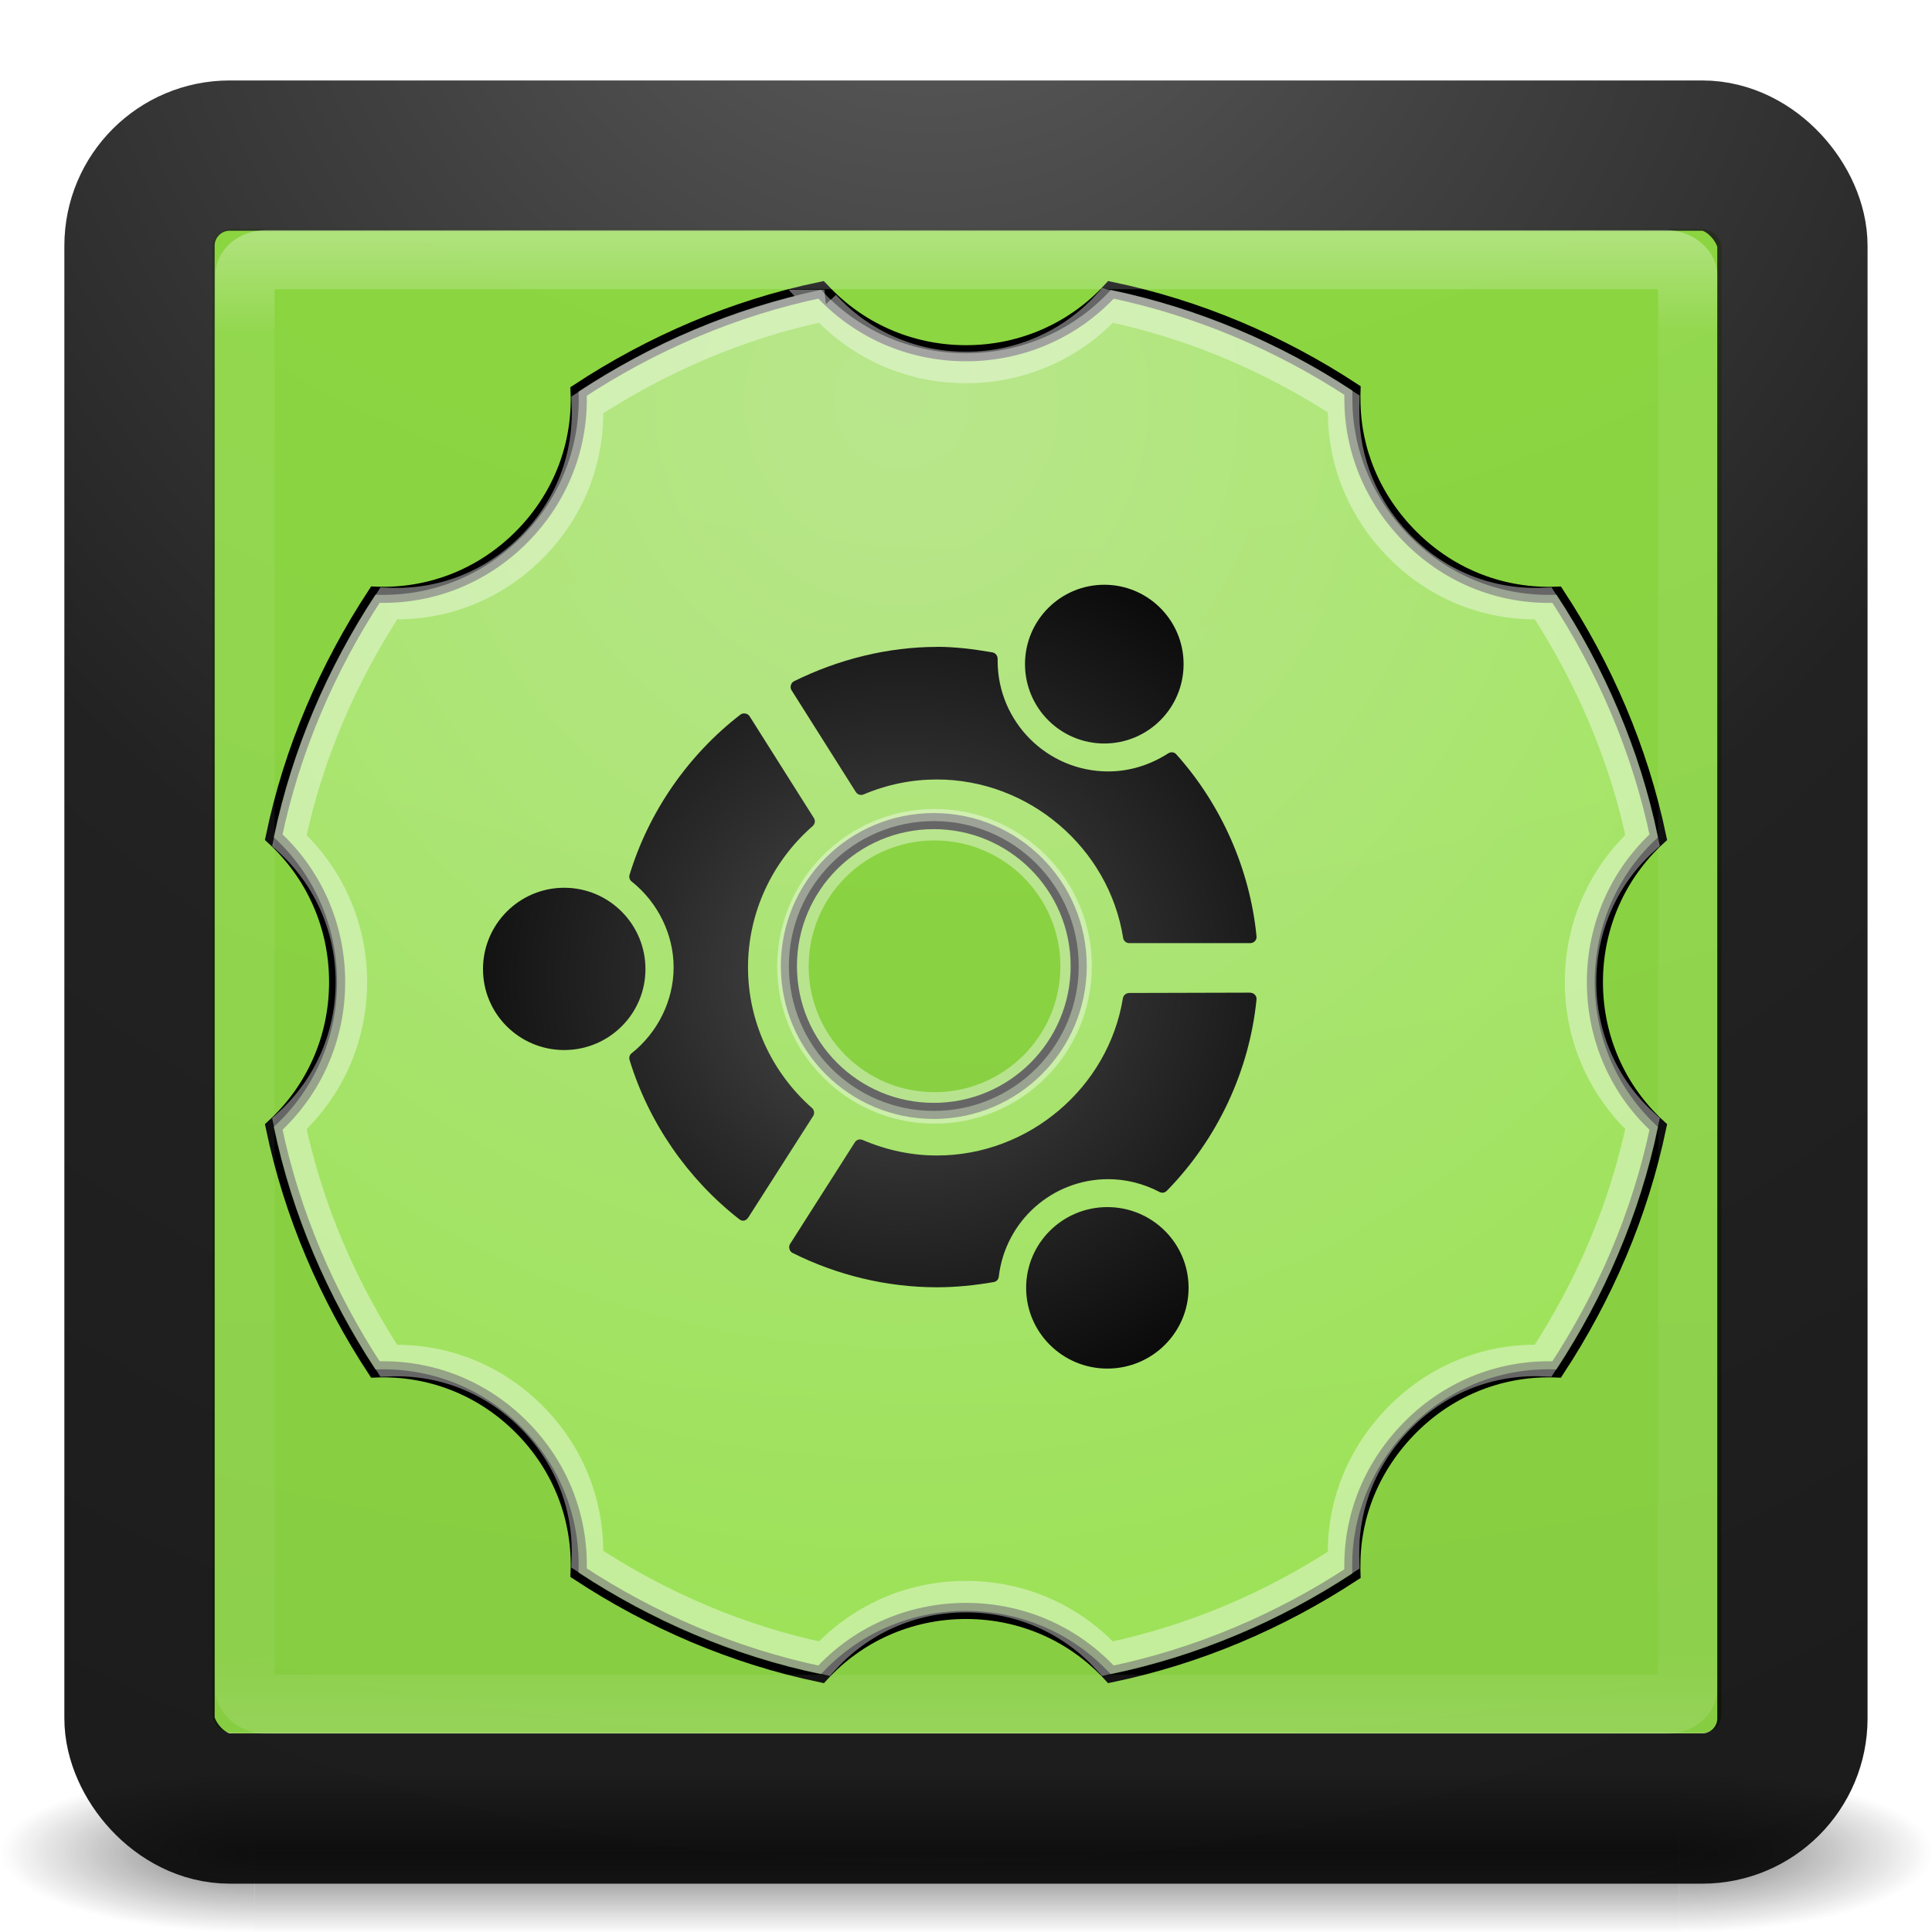 <?xml version="1.0" encoding="UTF-8" standalone="no"?>
<!-- Created with Inkscape (http://www.inkscape.org/) -->

<svg
   xmlns:dc="http://purl.org/dc/elements/1.1/"
   xmlns:cc="http://creativecommons.org/ns#"
   xmlns:rdf="http://www.w3.org/1999/02/22-rdf-syntax-ns#"
   xmlns:svg="http://www.w3.org/2000/svg"
   xmlns="http://www.w3.org/2000/svg"
   xmlns:xlink="http://www.w3.org/1999/xlink"
   xmlns:sodipodi="http://sodipodi.sourceforge.net/DTD/sodipodi-0.dtd"
   xmlns:inkscape="http://www.inkscape.org/namespaces/inkscape"
   version="1.1"
   width="24"
   height="24"
   id="svg6333"
   inkscape:version="0.48.4 r9939"
   sodipodi:docname="64.svg">
  <sodipodi:namedview
     pagecolor="#ffffff"
     bordercolor="#666666"
     borderopacity="1"
     objecttolerance="10"
     gridtolerance="10"
     guidetolerance="10"
     inkscape:pageopacity="0"
     inkscape:pageshadow="2"
     inkscape:window-width="1855"
     inkscape:window-height="1056"
     id="namedview49"
     showgrid="false"
     inkscape:zoom="16.069595"
     inkscape:cx="30.000001"
     inkscape:cy="5.279116"
     inkscape:window-x="65"
     inkscape:window-y="24"
     inkscape:window-maximized="1"
     inkscape:current-layer="svg6333" />
  <defs
     id="defs6335">
    <linearGradient
       x1="167.983"
       y1="8.508"
       x2="167.983"
       y2="54.78"
       id="linearGradient5809"
       xlink:href="#linearGradient5803"
       gradientUnits="userSpaceOnUse"
       gradientTransform="translate(-130,1.759402e-6)" />
    <linearGradient
       id="linearGradient5803">
      <stop
         id="stop5805"
         style="stop-color:#fff5ef;stop-opacity:1"
         offset="0" />
      <stop
         id="stop5807"
         style="stop-color:#fef8dd;stop-opacity:1"
         offset="1" />
    </linearGradient>
    <linearGradient
       x1="27.096"
       y1="10.881"
       x2="27.096"
       y2="39.151"
       id="linearGradient5801"
       xlink:href="#linearGradient3895-9-0-3-5-2-0-4-9"
       gradientUnits="userSpaceOnUse"
       gradientTransform="matrix(1.41,0,0,1.41,0.391,-2.256)" />
    <linearGradient
       id="linearGradient3895-9-0-3-5-2-0-4-9">
      <stop
         id="stop3897-0-5-7-89-6-6-7-0"
         style="stop-color:#dc5639;stop-opacity:1"
         offset="0" />
      <stop
         id="stop3899-8-7-06-3-8-3-8-0"
         style="stop-color:#9d0f0f;stop-opacity:1"
         offset="1" />
    </linearGradient>
    <linearGradient
       x1="24"
       y1="5"
       x2="24"
       y2="43"
       id="linearGradient3381-5-4"
       xlink:href="#linearGradient3924-2-2-5-8"
       gradientUnits="userSpaceOnUse"
       gradientTransform="matrix(1.432,0,0,1.436,-2.378,-2.471)" />
    <linearGradient
       id="linearGradient3924-2-2-5-8">
      <stop
         id="stop3926-9-4-9-6"
         style="stop-color:#ffffff;stop-opacity:1"
         offset="0" />
      <stop
         id="stop3928-9-8-6-5"
         style="stop-color:#ffffff;stop-opacity:0.235"
         offset="0.063" />
      <stop
         id="stop3930-3-5-1-7"
         style="stop-color:#ffffff;stop-opacity:0.157"
         offset="0.951" />
      <stop
         id="stop3932-8-0-4-8"
         style="stop-color:#ffffff;stop-opacity:0.392"
         offset="1" />
    </linearGradient>
    <radialGradient
       cx="6.73"
       cy="9.957"
       r="12.672"
       fx="6.2"
       fy="9.957"
       id="radialGradient3402-7-1-6"
       xlink:href="#linearGradient2867-449-88-871-390-598-476-591-434-148-57-177-8-3-3-6-4-8-8-8"
       gradientUnits="userSpaceOnUse"
       gradientTransform="matrix(0,13.394,-16.444,0,196.902,-114.894)" />
    <linearGradient
       id="linearGradient2867-449-88-871-390-598-476-591-434-148-57-177-8-3-3-6-4-8-8-8">
      <stop
         id="stop3750-1-0-7-6-6-1-3-9"
         style="stop-color:#ffcd7d;stop-opacity:1"
         offset="0" />
      <stop
         id="stop3752-3-7-4-0-32-8-923-0"
         style="stop-color:#fc8f36;stop-opacity:1"
         offset="0.262" />
      <stop
         id="stop3754-1-8-5-2-7-6-7-1"
         style="stop-color:#e23a0e;stop-opacity:1"
         offset="0.705" />
      <stop
         id="stop3756-1-6-2-6-6-1-96-6"
         style="stop-color:#ac441f;stop-opacity:1"
         offset="1" />
    </linearGradient>
    <radialGradient
       cx="4.993"
       cy="43.5"
       r="2.5"
       fx="4.993"
       fy="43.5"
       id="radialGradient3337-2-2"
       xlink:href="#linearGradient3688-166-749-4-0-3-8"
       gradientUnits="userSpaceOnUse"
       gradientTransform="matrix(2.004,0,0,1.4,27.988,-17.4)" />
    <linearGradient
       id="linearGradient3688-166-749-4-0-3-8">
      <stop
         id="stop2883-4-0-1-8"
         style="stop-color:#181818;stop-opacity:1"
         offset="0" />
      <stop
         id="stop2885-9-2-9-6"
         style="stop-color:#181818;stop-opacity:0"
         offset="1" />
    </linearGradient>
    <radialGradient
       cx="4.993"
       cy="43.5"
       r="2.5"
       fx="4.993"
       fy="43.5"
       id="radialGradient3339-1-4"
       xlink:href="#linearGradient3688-464-309-9-2-4-2"
       gradientUnits="userSpaceOnUse"
       gradientTransform="matrix(2.004,0,0,1.4,-20.012,-104.4)" />
    <linearGradient
       id="linearGradient3688-464-309-9-2-4-2">
      <stop
         id="stop2889-7-9-6-9"
         style="stop-color:#181818;stop-opacity:1"
         offset="0" />
      <stop
         id="stop2891-6-6-1-7"
         style="stop-color:#181818;stop-opacity:0"
         offset="1" />
    </linearGradient>
    <linearGradient
       id="linearGradient3702-501-757-8-4-1-1">
      <stop
         id="stop2895-8-9-9-1"
         style="stop-color:#181818;stop-opacity:0"
         offset="0" />
      <stop
         id="stop2897-7-8-7-7"
         style="stop-color:#181818;stop-opacity:1"
         offset="0.5" />
      <stop
         id="stop2899-4-5-1-5"
         style="stop-color:#181818;stop-opacity:0"
         offset="1" />
    </linearGradient>
    <linearGradient
       x1="25.058"
       y1="47.028"
       x2="25.058"
       y2="39.999"
       id="linearGradient6394"
       xlink:href="#linearGradient3702-501-757-8-4-1-1"
       gradientUnits="userSpaceOnUse" />
    <linearGradient
       inkscape:collect="always"
       xlink:href="#linearGradient5803"
       id="linearGradient3028"
       gradientUnits="userSpaceOnUse"
       gradientTransform="translate(-130,1.759402e-6)"
       x1="167.983"
       y1="8.508"
       x2="167.983"
       y2="54.78" />
    <linearGradient
       inkscape:collect="always"
       xlink:href="#linearGradient3895-9-0-3-5-2-0-4-9"
       id="linearGradient3032"
       gradientUnits="userSpaceOnUse"
       gradientTransform="matrix(1.41,0,0,1.41,0.391,-2.256)"
       x1="27.096"
       y1="10.881"
       x2="27.096"
       y2="39.151" />
    <linearGradient
       inkscape:collect="always"
       xlink:href="#linearGradient3924-2-2-5-8"
       id="linearGradient3035"
       gradientUnits="userSpaceOnUse"
       gradientTransform="matrix(1.432,0,0,1.436,-2.378,-2.471)"
       x1="24"
       y1="5"
       x2="24"
       y2="43" />
    <radialGradient
       inkscape:collect="always"
       xlink:href="#linearGradient2867-449-88-871-390-598-476-591-434-148-57-177-8-3-3-6-4-8-8-8"
       id="radialGradient3038"
       gradientUnits="userSpaceOnUse"
       gradientTransform="matrix(0,13.394,-16.444,0,196.902,-114.894)"
       cx="6.73"
       cy="9.957"
       fx="6.2"
       fy="9.957"
       r="12.672" />
    <radialGradient
       cx="4.993"
       cy="43.5"
       r="2.5"
       fx="4.993"
       fy="43.5"
       id="radialGradient3337-2-2-6"
       xlink:href="#linearGradient3688-166-749-4-0-3-8-2"
       gradientUnits="userSpaceOnUse"
       gradientTransform="matrix(2.004,0,0,1.4,27.988,-17.4)" />
    <linearGradient
       id="linearGradient3688-166-749-4-0-3-8-2">
      <stop
         id="stop2883-4-0-1-8-8"
         style="stop-color:#181818;stop-opacity:1"
         offset="0" />
      <stop
         id="stop2885-9-2-9-6-1"
         style="stop-color:#181818;stop-opacity:0"
         offset="1" />
    </linearGradient>
    <radialGradient
       cx="4.993"
       cy="43.5"
       r="2.5"
       fx="4.993"
       fy="43.5"
       id="radialGradient3339-1-4-4"
       xlink:href="#linearGradient3688-464-309-9-2-4-2-6"
       gradientUnits="userSpaceOnUse"
       gradientTransform="matrix(2.004,0,0,1.4,-20.012,-104.4)" />
    <linearGradient
       id="linearGradient3688-464-309-9-2-4-2-6">
      <stop
         id="stop2889-7-9-6-9-0"
         style="stop-color:#181818;stop-opacity:1"
         offset="0" />
      <stop
         id="stop2891-6-6-1-7-6"
         style="stop-color:#181818;stop-opacity:0"
         offset="1" />
    </linearGradient>
    <linearGradient
       x1="25.058"
       y1="47.028"
       x2="25.058"
       y2="39.999"
       id="linearGradient4159"
       xlink:href="#linearGradient3702-501-757-8-4-1-1-1"
       gradientUnits="userSpaceOnUse" />
    <linearGradient
       id="linearGradient3702-501-757-8-4-1-1-1">
      <stop
         id="stop2895-8-9-9-1-6"
         style="stop-color:#181818;stop-opacity:0"
         offset="0" />
      <stop
         id="stop2897-7-8-7-7-2"
         style="stop-color:#181818;stop-opacity:1"
         offset="0.5" />
      <stop
         id="stop2899-4-5-1-5-7"
         style="stop-color:#181818;stop-opacity:0"
         offset="1" />
    </linearGradient>
    <radialGradient
       cx="7.118"
       cy="9.957"
       r="12.672"
       fx="7.118"
       fy="9.957"
       id="radialGradient3988-3"
       xlink:href="#linearGradient2867-449-88-871-390-598-476-591-434-148-57-177-8-3-3-6-4-8-8-8-5-7"
       gradientUnits="userSpaceOnUse"
       gradientTransform="matrix(0,4.38,-5.393,0,66.114,-37.118)" />
    <linearGradient
       id="linearGradient2867-449-88-871-390-598-476-591-434-148-57-177-8-3-3-6-4-8-8-8-5-7">
      <stop
         id="stop3754-1-8-5-2-7-6-7-1-9-1"
         style="stop-color:#81d72c;stop-opacity:1;"
         offset="0" />
      <stop
         id="stop3756-1-6-2-6-6-1-96-6-0-1"
         style="stop-color:#74ba30;stop-opacity:1;"
         offset="1" />
    </linearGradient>
    <filter
       color-interpolation-filters="sRGB"
       inkscape:collect="always"
       id="filter3844">
      <feGaussianBlur
         inkscape:collect="always"
         stdDeviation="1.075"
         id="feGaussianBlur3846" />
    </filter>
    <radialGradient
       inkscape:collect="always"
       xlink:href="#linearGradient3856"
       id="radialGradient3850"
       cx="36.111"
       cy="-11"
       fx="36.111"
       fy="-11"
       r="22"
       gradientUnits="userSpaceOnUse"
       gradientTransform="matrix(8.355357e-8,1.636,-1.636,8.355357e-8,-6.8,-54.091)" />
    <linearGradient
       id="linearGradient3856">
      <stop
         offset="0"
         style="stop-color:#fffffe;stop-opacity:1;"
         id="stop3858" />
      <stop
         id="stop3860"
         style="stop-color:#bdff7d;stop-opacity:1;"
         offset="0.41" />
      <stop
         id="stop3862"
         style="stop-color:#a5ff4d;stop-opacity:1;"
         offset="0.817" />
      <stop
         offset="1"
         style="stop-color:#94ff29;stop-opacity:1;"
         id="stop3864" />
    </linearGradient>
    <radialGradient
       inkscape:collect="always"
       xlink:href="#linearGradient3804"
       id="radialGradient3802"
       cx="30.892"
       cy="-4.848"
       fx="30.892"
       fy="-4.848"
       r="28"
       gradientUnits="userSpaceOnUse"
       gradientTransform="matrix(-2.1740973e-4,1.14,-1.092,-2.0823611e-4,6.271,-37.754)" />
    <linearGradient
       id="linearGradient3804">
      <stop
         id="stop3806"
         offset="0"
         style="stop-color:#505050;stop-opacity:1;" />
      <stop
         style="stop-color:#2b2b2b;stop-opacity:1;"
         offset="0.25"
         id="stop3808" />
      <stop
         style="stop-color:#0a0a0a;stop-opacity:1;"
         offset="0.498"
         id="stop3810" />
      <stop
         id="stop3812"
         offset="1"
         style="stop-color:#000000;stop-opacity:1;" />
    </linearGradient>
    <radialGradient
       inkscape:collect="always"
       xlink:href="#linearGradient4389"
       id="radialGradient3866"
       cx="30.887"
       cy="31.692"
       fx="30.887"
       fy="31.692"
       r="12.011"
       gradientTransform="matrix(0.999,1.5555614e-7,-1.4323604e-7,0.927,-19.66,-17.242)"
       gradientUnits="userSpaceOnUse" />
    <linearGradient
       id="linearGradient4389">
      <stop
         style="stop-color:#505050;stop-opacity:1;"
         offset="0"
         id="stop4391" />
      <stop
         id="stop4519"
         offset="0.25"
         style="stop-color:#2b2b2b;stop-opacity:1;" />
      <stop
         id="stop4517"
         offset="0.5"
         style="stop-color:#0a0a0a;stop-opacity:1;" />
      <stop
         style="stop-color:#000000;stop-opacity:1;"
         offset="1"
         id="stop4393" />
    </linearGradient>
    <linearGradient
       x1="24"
       y1="5"
       x2="24"
       y2="43"
       id="linearGradient3180"
       xlink:href="#linearGradient3924-2-2-5-8-8"
       gradientUnits="userSpaceOnUse"
       gradientTransform="matrix(0.484,0,0,0.485,0.379,0.557)" />
    <linearGradient
       id="linearGradient3924-2-2-5-8-8">
      <stop
         id="stop3926-9-4-9-6-2"
         style="stop-color:#ffffff;stop-opacity:1"
         offset="0" />
      <stop
         id="stop3928-9-8-6-5-1"
         style="stop-color:#ffffff;stop-opacity:0.235"
         offset="0.063" />
      <stop
         id="stop3930-3-5-1-7-8"
         style="stop-color:#ffffff;stop-opacity:0.157"
         offset="0.951" />
      <stop
         id="stop3932-8-0-4-8-7"
         style="stop-color:#ffffff;stop-opacity:0.392"
         offset="1" />
    </linearGradient>
    <linearGradient
       y2="39.999"
       x2="25.058"
       y1="47.028"
       x1="25.058"
       gradientUnits="userSpaceOnUse"
       id="linearGradient3907"
       xlink:href="#linearGradient3702-501-757-8-4-1-1-1"
       inkscape:collect="always" />
  </defs>
  <g
     style="opacity:0.6"
     id="g3712-8-2-4-4"
     transform="matrix(0.632,0,0,0.286,-3.158,10.571)">
    <rect
       style="fill:url(#radialGradient3337-2-2);fill-opacity:1;stroke:none"
       id="rect2801-5-5-7-9"
       y="40"
       x="38"
       height="7"
       width="5" />
    <rect
       style="fill:url(#radialGradient3339-1-4);fill-opacity:1;stroke:none"
       id="rect3696-3-0-3-7"
       transform="scale(-1,-1)"
       y="-47"
       x="-10"
       height="7"
       width="5" />
    <rect
       style="fill:url(#linearGradient6394);fill-opacity:1;stroke:none"
       id="rect3700-5-6-8-4"
       y="40"
       x="10"
       height="7"
       width="28" />
  </g>
  <rect
     width="18.745"
     height="18.689"
     rx="0.245"
     ry="0.229"
     x="2.641"
     y="2.842"
     id="rect5505-21-3-8-5-2-6"
     style="opacity:0.9;color:#000000;fill:url(#radialGradient3988-3);fill-opacity:1;fill-rule:nonzero;stroke:none;stroke-width:1;marker:none;visibility:visible;display:inline;overflow:visible;enable-background:accumulate" />
  <path
     inkscape:connector-curvature="0"
     id="path3066"
     d="m 27.5,-21.5 c -2.732,0.569 -5.275,1.675 -7.531,3.156 0.066,1.644 -0.528,3.278 -1.781,4.531 -1.253,1.253 -2.887,1.847 -4.531,1.781 -1.481,2.256 -2.587,4.799 -3.156,7.531 1.219,1.115 1.969,2.718 1.969,4.5 0,1.782 -0.75,3.385 -1.969,4.5 0.569,2.732 1.675,5.275 3.156,7.531 1.644,-0.066 3.278,0.528 4.531,1.781 1.253,1.253 1.847,2.887 1.781,4.531 2.256,1.481 4.799,2.587 7.531,3.156 1.115,-1.219 2.718,-1.969 4.5,-1.969 1.782,0 3.385,0.75 4.5,1.969 2.723,-0.567 5.249,-1.651 7.5,-3.125 -0.004,-0.088 0,-0.193 0,-0.281 0,-1.561 0.622,-3.09 1.812,-4.281 1.253,-1.253 2.887,-1.847 4.531,-1.781 C 51.825,9.775 52.931,7.232 53.5,4.5 52.281,3.385 51.531,1.782 51.531,0 c 0,-1.782 0.75,-3.385 1.969,-4.5 -0.569,-2.732 -1.675,-5.275 -3.156,-7.531 -1.644,0.066 -3.278,-0.528 -4.531,-1.781 -1.191,-1.191 -1.812,-2.72 -1.812,-4.281 0,-0.088 -0.004,-0.193 0,-0.281 -2.251,-1.474 -4.777,-2.558 -7.5,-3.125 -1.115,1.219 -2.718,1.969 -4.5,1.969 -1.782,0 -3.385,-0.75 -4.5,-1.969 z m 3.5,16.5 c 2.485,0 4.5,2.015 4.5,4.5 0,2.485 -2.015,4.5 -4.5,4.5 -2.485,0 -4.5,-2.015 -4.5,-4.5 0,-2.485 2.015,-4.5 4.5,-4.5 z"
     style="color:#000000;fill:none;stroke:#000000;stroke-width:0.5;stroke-miterlimit:4;stroke-opacity:1;stroke-dasharray:none;marker:none;visibility:visible;display:inline;overflow:visible;filter:url(#filter3844);enable-background:accumulate"
     transform="matrix(0.4,0,0,0.4,-0.8,12.2)" />
  <path
     style="opacity:0.4;color:#000000;fill:url(#radialGradient3850);fill-opacity:1;fill-rule:nonzero;stroke:none;stroke-width:1;marker:none;visibility:visible;display:inline;overflow:visible;enable-background:accumulate"
     d="M 10.2,3.6 C 9.107,3.828 8.09,4.27 7.187,4.863 7.214,5.52 6.976,6.174 6.475,6.675 5.974,7.176 5.32,7.414 4.662,7.388 4.07,8.29 3.628,9.307 3.4,10.4 c 0.487,0.446 0.787,1.087 0.787,1.8 0,0.713 -0.3,1.354 -0.787,1.8 0.228,1.093 0.67,2.11 1.262,3.012 0.658,-0.026 1.311,0.211 1.812,0.712 0.501,0.501 0.739,1.155 0.712,1.812 0.902,0.593 1.92,1.035 3.012,1.262 0.446,-0.487 1.087,-0.787 1.8,-0.787 0.713,0 1.354,0.3 1.8,0.787 1.089,-0.227 2.1,-0.66 3,-1.25 -0.001,-0.035 0,-0.077 0,-0.112 0,-0.624 0.249,-1.236 0.725,-1.712 0.501,-0.501 1.155,-0.739 1.812,-0.712 0.593,-0.902 1.035,-1.92 1.262,-3.012 -0.488,-0.446 -0.787,-1.087 -0.787,-1.8 0,-0.713 0.3,-1.354 0.787,-1.8 C 20.372,9.307 19.93,8.29 19.337,7.388 18.68,7.414 18.026,7.176 17.525,6.675 17.049,6.199 16.8,5.587 16.8,4.963 c 0,-0.035 -0.001,-0.077 0,-0.112 -0.9,-0.59 -1.911,-1.023 -3,-1.25 -0.446,0.487 -1.087,0.787 -1.8,0.787 -0.713,0 -1.354,-0.3 -1.8,-0.787 z m 1.4,6.6 c 0.994,0 1.8,0.806 1.8,1.8 0,0.994 -0.806,1.8 -1.8,1.8 -0.994,0 -1.8,-0.806 -1.8,-1.8 0,-0.994 0.806,-1.8 1.8,-1.8 z"
     id="path3968-2"
     inkscape:connector-curvature="0" />
  <rect
     width="20.533"
     height="20.533"
     rx="1.12"
     ry="1.12"
     x="1.733"
     y="1.933"
     id="rect5505-21-3-8-9-1-1-7"
     style="opacity:0.9;color:#000000;fill:none;stroke:url(#radialGradient3802);stroke-width:1.867;stroke-linecap:round;stroke-linejoin:round;stroke-miterlimit:4;stroke-opacity:1;stroke-dasharray:none;stroke-dashoffset:0;marker:none;visibility:visible;display:inline;overflow:visible;enable-background:accumulate" />
  <path
     d="m 13.718,7.264 c -0.544,0 -0.985,0.441 -0.985,0.986 0,0.544 0.441,0.986 0.985,0.986 0.544,0 0.985,-0.441 0.985,-0.986 0,-0.544 -0.441,-0.986 -0.985,-0.986 z m -2.079,0.772 c -0.607,7.5e-5 -1.223,0.153 -1.776,0.427 -0.02,0.01 -0.032,0.027 -0.038,0.048 -0.006,0.021 -0.005,0.043 0.007,0.062 l 0.799,1.265 c 0.02,0.032 0.061,0.046 0.096,0.031 0.296,-0.125 0.602,-0.186 0.912,-0.186 1.14,0 2.135,0.846 2.313,1.968 0.006,0.038 0.038,0.065 0.076,0.065 l 1.501,0 c 0.022,0 0.044,-0.008 0.059,-0.024 0.015,-0.016 0.023,-0.037 0.021,-0.059 -0.081,-0.833 -0.437,-1.639 -0.998,-2.264 -0.025,-0.028 -0.068,-0.031 -0.1,-0.01 -0.227,0.146 -0.484,0.224 -0.744,0.224 -0.759,0 -1.373,-0.617 -1.374,-1.372 8e-5,-6.398e-4 0,-0.026 0,-0.028 0,-0.038 -0.028,-0.073 -0.065,-0.079 -0.237,-0.041 -0.467,-0.069 -0.689,-0.069 z M 9.229,8.863 c -0.01,0.003 -0.022,0.007 -0.031,0.014 -0.651,0.502 -1.139,1.208 -1.377,1.989 -0.009,0.031 -0.001,0.063 0.024,0.083 0.327,0.259 0.523,0.659 0.523,1.068 0,0.41 -0.196,0.809 -0.523,1.068 -0.025,0.02 -0.033,0.052 -0.024,0.083 0.236,0.774 0.72,1.477 1.363,1.978 0.017,0.013 0.037,0.021 0.059,0.017 0.021,-0.004 0.04,-0.02 0.052,-0.038 l 0.806,-1.261 c 0.021,-0.032 0.015,-0.075 -0.014,-0.1 -0.505,-0.445 -0.795,-1.082 -0.795,-1.747 0,-0.67 0.292,-1.309 0.802,-1.754 0.029,-0.025 0.038,-0.068 0.017,-0.1 L 9.312,8.898 c -0.012,-0.018 -0.03,-0.031 -0.052,-0.034 -0.011,-0.002 -0.021,-0.003 -0.031,0 z M 7.009,11.028 c -0.557,0 -1.009,0.453 -1.009,1.01 0,0.557 0.452,1.006 1.009,1.006 0.557,0 1.009,-0.449 1.009,-1.006 0,-0.557 -0.452,-1.01 -1.009,-1.01 z m 8.52,1.303 -1.501,0.004 c -0.038,7.9e-5 -0.073,0.028 -0.079,0.065 -0.181,1.114 -1.173,1.954 -2.31,1.954 -0.314,0 -0.624,-0.065 -0.923,-0.193 -0.035,-0.015 -0.076,-0.004 -0.096,0.028 l -0.806,1.265 c -0.012,0.019 -0.013,0.041 -0.007,0.062 0.006,0.021 0.018,0.038 0.038,0.048 0.558,0.28 1.179,0.427 1.794,0.427 0.228,0 0.466,-0.023 0.706,-0.065 0.034,-0.006 0.058,-0.032 0.062,-0.065 0.08,-0.692 0.664,-1.213 1.36,-1.213 0.216,0 0.437,0.054 0.637,0.159 0.03,0.016 0.065,0.011 0.09,-0.014 0.629,-0.642 1.026,-1.488 1.115,-2.378 0.002,-0.022 -0.006,-0.042 -0.021,-0.059 -0.015,-0.016 -0.037,-0.024 -0.059,-0.024 z m -1.773,2.664 c -0.557,0 -1.009,0.449 -1.009,1.003 0,0.554 0.452,1.003 1.009,1.003 0.557,0 1.009,-0.449 1.009,-1.003 0,-0.554 -0.452,-1.003 -1.009,-1.003 z"
     inkscape:connector-curvature="0"
     id="path3324"
     style="fill:url(#radialGradient3866);fill-opacity:1;overflow:visible" />
  <rect
     width="17.922"
     height="17.946"
     rx="0.272"
     ry="0.195"
     x="3.043"
     y="3.225"
     id="rect6741-5-0-2-3-3"
     style="opacity:0.3;fill:none;stroke:url(#linearGradient3180);stroke-width:0.736;stroke-linecap:round;stroke-linejoin:round;stroke-miterlimit:4;stroke-opacity:1;stroke-dasharray:none;stroke-dashoffset:0" />
  <path
     inkscape:connector-curvature="0"
     id="path3848"
     d="M 10.2,3.6 C 9.107,3.828 8.09,4.27 7.187,4.863 7.214,5.52 6.976,6.174 6.475,6.675 5.974,7.176 5.32,7.414 4.662,7.388 4.07,8.29 3.628,9.307 3.4,10.4 c 0.487,0.446 0.787,1.087 0.787,1.8 0,0.713 -0.3,1.354 -0.787,1.8 0.228,1.093 0.67,2.11 1.262,3.012 0.658,-0.026 1.311,0.211 1.812,0.712 0.501,0.501 0.739,1.155 0.712,1.812 0.902,0.593 1.92,1.035 3.012,1.262 0.446,-0.487 1.087,-0.787 1.8,-0.787 0.713,0 1.354,0.3 1.8,0.787 1.089,-0.227 2.1,-0.66 3,-1.25 -0.001,-0.035 0,-0.077 0,-0.112 0,-0.624 0.249,-1.236 0.725,-1.712 0.501,-0.501 1.155,-0.739 1.812,-0.712 0.593,-0.902 1.035,-1.92 1.262,-3.012 -0.488,-0.446 -0.787,-1.087 -0.787,-1.8 0,-0.713 0.3,-1.354 0.787,-1.8 C 20.372,9.307 19.93,8.29 19.337,7.388 18.68,7.414 18.026,7.176 17.525,6.675 17.049,6.199 16.8,5.587 16.8,4.963 c 0,-0.035 -0.001,-0.077 0,-0.112 -0.9,-0.59 -1.911,-1.023 -3,-1.25 -0.446,0.487 -1.087,0.787 -1.8,0.787 -0.713,0 -1.354,-0.3 -1.8,-0.787 z m 1.4,6.6 c 0.994,0 1.8,0.806 1.8,1.8 0,0.994 -0.806,1.8 -1.8,1.8 -0.994,0 -1.8,-0.806 -1.8,-1.8 0,-0.994 0.806,-1.8 1.8,-1.8 z"
     style="color:#000000;fill:none;stroke:none;stroke-width:1.228;marker:none;visibility:visible;display:inline;overflow:visible;enable-background:accumulate" />
  <path
     inkscape:connector-curvature="0"
     id="path3840"
     d="M 10.241,3.795 C 9.173,4.018 8.179,4.45 7.297,5.029 7.323,5.672 7.091,6.311 6.601,6.801 6.111,7.291 5.472,7.523 4.829,7.497 4.25,8.379 3.818,9.373 3.595,10.441 c 0.476,0.436 0.77,1.062 0.77,1.759 0,0.697 -0.293,1.323 -0.77,1.759 0.223,1.068 0.655,2.062 1.234,2.944 0.643,-0.026 1.281,0.206 1.771,0.696 0.49,0.49 0.722,1.129 0.696,1.771 0.882,0.579 1.876,1.011 2.944,1.234 0.436,-0.476 1.062,-0.77 1.759,-0.77 0.697,0 1.323,0.293 1.759,0.77 1.064,-0.222 2.052,-0.645 2.932,-1.222 -0.001,-0.034 0,-0.076 0,-0.11 0,-0.61 0.243,-1.208 0.709,-1.674 0.49,-0.49 1.129,-0.722 1.771,-0.696 0.579,-0.882 1.011,-1.876 1.234,-2.944 -0.476,-0.436 -0.77,-1.062 -0.77,-1.759 0,-0.697 0.293,-1.323 0.77,-1.759 C 20.182,9.373 19.75,8.379 19.171,7.497 18.528,7.523 17.889,7.291 17.399,6.801 16.934,6.335 16.691,5.737 16.691,5.127 c 0,-0.034 -0.001,-0.076 0,-0.11 -0.88,-0.576 -1.867,-1 -2.932,-1.222 -0.436,0.476 -1.062,0.77 -1.759,0.77 -0.697,0 -1.323,-0.293 -1.759,-0.77 z m 1.368,6.45 c 0.972,0 1.759,0.788 1.759,1.759 0,0.972 -0.788,1.759 -1.759,1.759 -0.972,0 -1.759,-0.788 -1.759,-1.759 0,-0.972 0.788,-1.759 1.759,-1.759 z"
     style="opacity:0.4;color:#000000;fill:none;stroke:#ffffff;stroke-width:0.391;stroke-miterlimit:4;stroke-opacity:1;stroke-dasharray:none;marker:none;visibility:visible;display:inline;overflow:visible;enable-background:accumulate" />
</svg>
